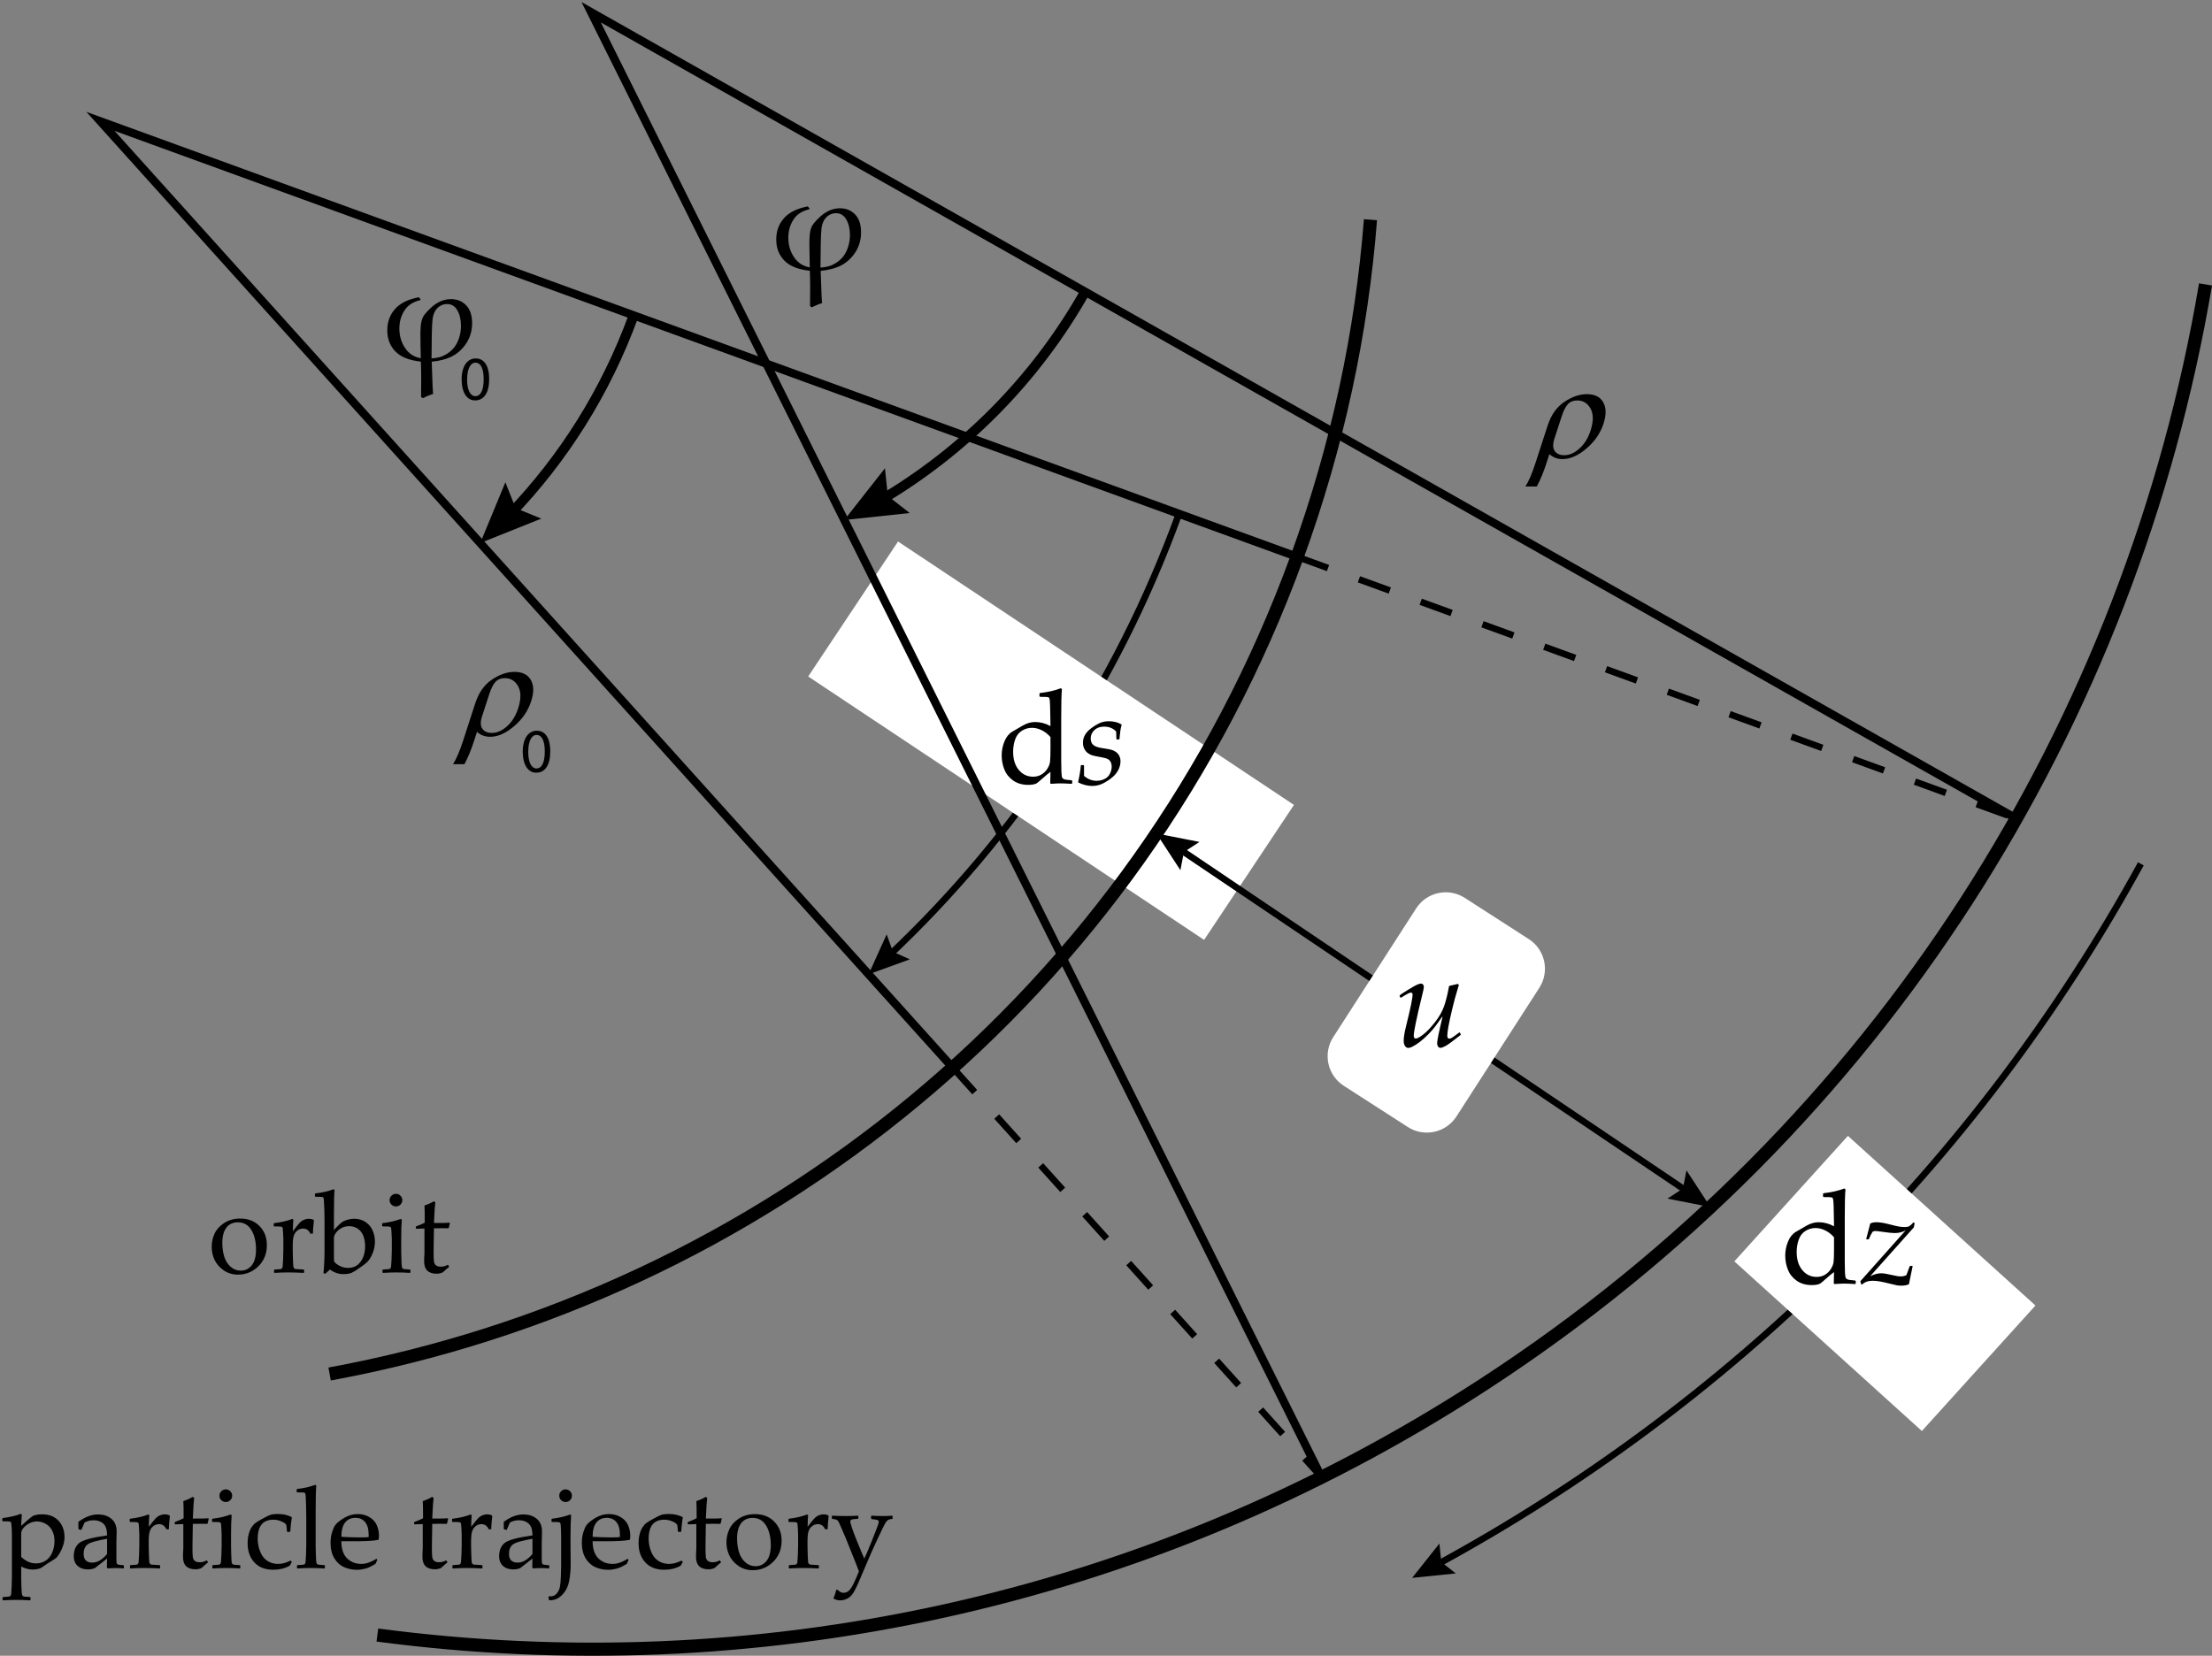 <?xml version="1.0" encoding="UTF-8"?>
<svg xmlns="http://www.w3.org/2000/svg" xmlns:xlink="http://www.w3.org/1999/xlink" width="672.903pt" height="503.806pt" viewBox="0 0 672.903 503.806" version="1.1">
<rect x="0" y="0" width="672.903" height="503.806" fill="#808080" stroke="none"/>
<defs>
<g>
<symbol overflow="visible" id="glyph0-0">
<path style="stroke:none;" d="M 8.25 -8.125 L 7.812 -8.859 C 8.531 -9.109 8.891 -9.488 8.891 -10 C 8.891 -10.875 8.461 -11.312 7.609 -11.312 C 6.984 -11.312 6.488 -11.07 6.125 -10.594 C 5.77 -10.113 5.594 -9.5 5.594 -8.75 C 5.594 -7.988 5.867 -7.312 6.422 -6.719 C 6.984 -6.133 7.691 -5.844 8.547 -5.844 C 9.617 -5.844 10.5 -6.207 11.188 -6.938 C 11.875 -7.664 12.219 -8.562 12.219 -9.625 C 12.219 -10.957 11.77 -12.07 10.875 -12.969 C 9.988 -13.875 8.914 -14.328 7.656 -14.328 C 6.27 -14.328 5.082 -13.812 4.094 -12.781 C 3.102 -11.758 2.609 -10.531 2.609 -9.094 C 2.609 -7.188 3.238 -5.609 4.5 -4.359 C 5.77 -3.109 7.344 -2.484 9.219 -2.484 C 11.188 -2.484 12.812 -3.207 14.094 -4.656 C 15.375 -6.113 16.016 -7.898 16.016 -10.016 C 16.016 -11.91 15.492 -13.473 14.453 -14.703 C 13.41 -15.941 11.957 -16.77 10.094 -17.188 L 10.766 -18.438 C 12.848 -17.977 14.52 -17 15.781 -15.5 C 17.051 -14.008 17.688 -12.223 17.688 -10.141 C 17.688 -7.66 16.863 -5.539 15.219 -3.781 C 13.582 -2.02 11.566 -1.141 9.172 -1.141 C 6.797 -1.141 4.852 -1.879 3.344 -3.359 C 1.832 -4.848 1.078 -6.742 1.078 -9.047 C 1.078 -10.859 1.723 -12.422 3.016 -13.734 C 4.305 -15.055 5.848 -15.719 7.641 -15.719 C 9.305 -15.719 10.738 -15.172 11.938 -14.078 C 13.133 -12.992 13.734 -11.586 13.734 -9.859 C 13.734 -8.367 13.223 -7.113 12.203 -6.094 C 11.191 -5.082 9.969 -4.578 8.531 -4.578 C 7.227 -4.578 6.191 -4.973 5.422 -5.766 C 4.648 -6.566 4.266 -7.602 4.266 -8.875 C 4.266 -9.844 4.57 -10.676 5.188 -11.375 C 5.812 -12.082 6.625 -12.438 7.625 -12.438 C 8.363 -12.438 8.953 -12.211 9.391 -11.766 C 9.828 -11.328 10.047 -10.781 10.047 -10.125 C 10.047 -9.031 9.445 -8.363 8.25 -8.125 Z M 8.25 -8.125 "/>
</symbol>
<symbol overflow="visible" id="glyph0-1">
<path style="stroke:none;" d="M 6.328 -16.484 L 6.641 -16.281 C 6.535 -14.988 6.473 -13.836 6.453 -12.828 C 8.004 -14.242 9.082 -15.18 9.688 -15.641 C 10.301 -16.098 11.359 -16.328 12.859 -16.328 C 13.785 -16.328 14.629 -16.195 15.391 -15.938 C 16.16 -15.676 16.867 -15.254 17.516 -14.672 C 18.16 -14.086 18.672 -13.352 19.047 -12.469 C 19.43 -11.582 19.625 -10.562 19.625 -9.406 C 19.625 -8.582 19.488 -7.75 19.219 -6.906 C 18.957 -6.062 18.613 -5.281 18.188 -4.562 C 17.758 -3.844 17.414 -3.363 17.156 -3.125 C 16.906 -2.895 16.383 -2.547 15.594 -2.078 C 14.875 -1.648 14.16 -1.188 13.453 -0.688 C 12.961 -0.332 12.617 -0.102 12.422 0 C 12.234 0.102 11.91 0.207 11.453 0.312 C 10.992 0.414 10.508 0.469 10 0.469 C 8.812 0.469 7.629 0.164 6.453 -0.438 L 6.453 3.203 C 6.453 3.453 6.473 4.254 6.516 5.609 C 6.566 6.973 6.617 7.77 6.672 8 C 6.723 8.227 6.801 8.391 6.906 8.484 C 7.008 8.586 7.133 8.656 7.281 8.688 C 7.426 8.719 8.039 8.766 9.125 8.828 L 9.281 8.969 L 9.281 9.688 L 9.141 9.844 C 7.711 9.75 6.348 9.703 5.047 9.703 C 3.734 9.703 2.363 9.75 0.938 9.844 L 0.781 9.688 L 0.781 8.969 L 0.938 8.828 C 2.031 8.766 2.648 8.711 2.797 8.672 C 2.953 8.641 3.082 8.57 3.188 8.469 C 3.289 8.363 3.363 8.191 3.406 7.953 C 3.445 7.711 3.492 6.945 3.547 5.656 C 3.598 4.363 3.625 3.395 3.625 2.75 L 3.625 -10.344 C 3.625 -10.938 3.598 -11.617 3.547 -12.391 C 3.492 -13.172 3.445 -13.625 3.406 -13.75 C 3.375 -13.883 3.289 -13.988 3.156 -14.062 C 3.031 -14.145 2.742 -14.188 2.297 -14.188 L 0.859 -14.203 L 0.703 -14.344 L 0.703 -15.078 L 0.844 -15.203 C 3.02 -15.473 4.848 -15.898 6.328 -16.484 Z M 6.453 -3.391 C 6.984 -2.848 7.633 -2.379 8.406 -1.984 C 9.188 -1.598 10.039 -1.406 10.969 -1.406 C 12.07 -1.406 13.047 -1.68 13.891 -2.234 C 14.742 -2.797 15.406 -3.613 15.875 -4.688 C 16.344 -5.77 16.578 -6.961 16.578 -8.266 C 16.578 -9.328 16.367 -10.312 15.953 -11.219 C 15.535 -12.133 14.891 -12.852 14.016 -13.375 C 13.148 -13.906 12.227 -14.172 11.25 -14.172 C 10.645 -14.172 10.055 -14.062 9.484 -13.844 C 8.91 -13.633 8.375 -13.328 7.875 -12.922 C 7.383 -12.516 7.031 -12.125 6.812 -11.75 C 6.602 -11.375 6.488 -11.062 6.469 -10.812 C 6.457 -10.57 6.453 -10.305 6.453 -10.016 Z M 6.453 -3.391 "/>
</symbol>
<symbol overflow="visible" id="glyph0-2">
<path style="stroke:none;" d="M 3.625 -11.594 L 2.953 -11.766 L 2.812 -11.922 L 2.812 -14.047 C 4.844 -15.547 6.816 -16.297 8.734 -16.297 C 10.047 -16.297 11.133 -16.051 12 -15.562 C 12.863 -15.07 13.488 -14.457 13.875 -13.719 C 14.258 -12.988 14.453 -12.133 14.453 -11.156 L 14.375 -7.719 L 14.375 -2.625 C 14.375 -1.938 14.422 -1.516 14.516 -1.359 C 14.609 -1.211 14.719 -1.113 14.844 -1.062 C 14.977 -1.008 15.211 -0.969 15.547 -0.938 L 16.531 -0.859 L 16.656 -0.703 L 16.656 -0.016 L 16.531 0.125 C 15.695 0.051 14.922 0.016 14.203 0.016 C 13.516 0.016 12.691 0.051 11.734 0.125 L 11.484 -0.125 L 11.547 -2.875 L 7.828 0.031 C 7.203 0.289 6.52 0.422 5.781 0.422 C 4.863 0.422 4.078 0.258 3.422 -0.062 C 2.766 -0.395 2.266 -0.859 1.922 -1.453 C 1.578 -2.047 1.406 -2.766 1.406 -3.609 C 1.406 -5.285 1.926 -6.594 2.969 -7.531 C 4.02 -8.469 6.879 -9.266 11.547 -9.922 C 11.547 -11.609 11.172 -12.797 10.422 -13.484 C 9.672 -14.18 8.664 -14.531 7.406 -14.531 C 6.738 -14.531 6.133 -14.43 5.594 -14.234 C 5.051 -14.047 4.738 -13.891 4.656 -13.766 C 4.582 -13.648 4.281 -12.953 3.75 -11.672 Z M 11.547 -8.891 C 8.359 -8.348 6.367 -7.77 5.578 -7.156 C 4.797 -6.539 4.406 -5.594 4.406 -4.312 C 4.406 -2.531 5.289 -1.641 7.062 -1.641 C 8.57 -1.641 10.066 -2.516 11.547 -4.266 Z M 8.641 -17.359 Z M 8.281 1.031 Z M 8.281 1.031 "/>
</symbol>
<symbol overflow="visible" id="glyph0-3">
<path style="stroke:none;" d="M 6.562 -16.281 L 6.891 -16.062 C 6.816 -15.406 6.766 -14.234 6.734 -12.547 L 8.016 -14.172 C 8.43 -14.703 8.801 -15.113 9.125 -15.406 C 9.457 -15.695 9.836 -15.922 10.266 -16.078 C 10.703 -16.242 11.148 -16.328 11.609 -16.328 C 12.109 -16.328 12.578 -16.223 13.016 -16.016 L 13.141 -15.781 C 12.961 -14.258 12.859 -12.926 12.828 -11.781 L 12.062 -11.781 C 11.602 -12.82 10.867 -13.344 9.859 -13.344 C 9.148 -13.344 8.535 -13.117 8.016 -12.672 C 7.492 -12.223 7.145 -11.66 6.969 -10.984 C 6.789 -10.305 6.703 -9.445 6.703 -8.406 L 6.703 -6.516 C 6.703 -6.172 6.723 -5.332 6.766 -4 C 6.816 -2.664 6.863 -1.895 6.906 -1.688 C 6.957 -1.488 7.035 -1.336 7.141 -1.234 C 7.254 -1.141 7.398 -1.07 7.578 -1.031 C 7.754 -1 8.566 -0.945 10.016 -0.875 L 10.172 -0.734 L 10.172 -0.016 L 10.016 0.141 C 8.492 0.047 6.91 0 5.266 0 C 3.953 0 2.582 0.047 1.156 0.141 L 1.016 -0.016 L 1.016 -0.734 L 1.156 -0.875 C 2.258 -0.938 2.883 -0.984 3.031 -1.016 C 3.176 -1.055 3.301 -1.129 3.406 -1.234 C 3.52 -1.348 3.594 -1.516 3.625 -1.734 C 3.664 -1.953 3.711 -2.688 3.766 -3.938 C 3.816 -5.188 3.844 -6.129 3.844 -6.766 L 3.844 -10.141 C 3.844 -10.586 3.816 -11.203 3.766 -11.984 C 3.723 -12.773 3.688 -13.258 3.656 -13.438 C 3.633 -13.625 3.547 -13.758 3.391 -13.844 C 3.242 -13.938 2.953 -13.984 2.516 -13.984 L 1.078 -14 L 0.922 -14.141 L 0.922 -14.875 L 1.062 -15 C 3.238 -15.258 5.07 -15.688 6.562 -16.281 Z M 6.562 -16.281 "/>
</symbol>
<symbol overflow="visible" id="glyph0-4">
<path style="stroke:none;" d="M 0.781 -13.422 L 0.781 -13.859 L 0.906 -14.031 C 1.977 -14.426 2.844 -14.797 3.5 -15.141 C 3.5 -18.117 3.469 -19.852 3.406 -20.344 C 4.57 -20.75 5.535 -21.188 6.297 -21.656 L 6.703 -21.312 C 6.586 -20.594 6.453 -18.508 6.297 -15.062 C 6.859 -15.051 7.473 -15.047 8.141 -15.047 C 9.484 -15.047 10.441 -15.078 11.016 -15.141 L 11.141 -15.016 L 10.812 -13.594 L 10.688 -13.438 C 10.102 -13.445 9.457 -13.453 8.75 -13.453 C 8.113 -13.453 7.297 -13.445 6.297 -13.438 L 6.188 -6.484 C 6.188 -4.867 6.223 -3.812 6.297 -3.312 C 6.367 -2.82 6.57 -2.438 6.906 -2.156 C 7.25 -1.883 7.75 -1.75 8.406 -1.75 C 9.164 -1.75 9.875 -1.945 10.531 -2.344 L 10.938 -1.719 C 10.664 -1.531 10.008 -0.961 8.969 -0.016 C 8.375 0.254 7.77 0.391 7.156 0.391 C 4.594 0.391 3.312 -0.848 3.312 -3.328 C 3.312 -4.242 3.336 -5.02 3.391 -5.656 C 3.398 -5.852 3.406 -6.051 3.406 -6.25 L 3.406 -13.344 L 2.703 -13.344 C 2.191 -13.344 1.602 -13.32 0.938 -13.281 Z M 0.781 -13.422 "/>
</symbol>
<symbol overflow="visible" id="glyph0-5">
<path style="stroke:none;" d="M 4.922 -23.922 C 5.453 -23.922 5.906 -23.734 6.281 -23.359 C 6.664 -22.984 6.859 -22.531 6.859 -22 C 6.859 -21.469 6.664 -21.016 6.281 -20.641 C 5.906 -20.266 5.453 -20.078 4.922 -20.078 C 4.398 -20.078 3.945 -20.258 3.562 -20.625 C 3.176 -21 2.984 -21.457 2.984 -22 C 2.984 -22.531 3.176 -22.984 3.562 -23.359 C 3.945 -23.734 4.398 -23.922 4.922 -23.922 Z M 6.375 -16.281 L 6.703 -16.062 C 6.578 -14.57 6.516 -12.676 6.516 -10.375 L 6.516 -6.516 C 6.516 -6.266 6.535 -5.457 6.578 -4.094 C 6.617 -2.727 6.664 -1.93 6.719 -1.703 C 6.77 -1.484 6.848 -1.32 6.953 -1.219 C 7.055 -1.113 7.18 -1.047 7.328 -1.016 C 7.473 -0.984 8.086 -0.938 9.172 -0.875 L 9.328 -0.734 L 9.328 -0.016 L 9.188 0.141 C 7.77 0.047 6.398 0 5.078 0 C 3.766 0 2.395 0.047 0.969 0.141 L 0.828 -0.016 L 0.828 -0.734 L 0.969 -0.875 C 2.07 -0.938 2.695 -0.984 2.844 -1.016 C 2.988 -1.055 3.113 -1.129 3.219 -1.234 C 3.332 -1.348 3.406 -1.516 3.438 -1.734 C 3.477 -1.953 3.523 -2.688 3.578 -3.938 C 3.629 -5.188 3.656 -6.129 3.656 -6.766 L 3.656 -10.141 C 3.656 -10.586 3.629 -11.203 3.578 -11.984 C 3.535 -12.773 3.5 -13.258 3.469 -13.438 C 3.445 -13.625 3.359 -13.758 3.203 -13.844 C 3.055 -13.938 2.766 -13.984 2.328 -13.984 L 0.891 -14 L 0.734 -14.141 L 0.734 -14.875 L 0.875 -15 C 3.051 -15.258 4.883 -15.688 6.375 -16.281 Z M 5.047 1.031 Z M 5.047 1.031 "/>
</symbol>
<symbol overflow="visible" id="glyph0-6">
<path style="stroke:none;" d="M 14.828 -1.828 L 14.156 -0.688 C 12.688 0.125 11.047 0.531 9.234 0.531 C 6.723 0.531 4.785 -0.211 3.422 -1.703 C 2.055 -3.203 1.375 -5.129 1.375 -7.484 C 1.375 -8.555 1.488 -9.508 1.719 -10.344 C 1.945 -11.188 2.238 -11.879 2.594 -12.422 C 2.957 -12.973 3.352 -13.406 3.781 -13.719 C 4.219 -14.039 4.953 -14.484 5.984 -15.047 C 7.016 -15.617 7.789 -15.992 8.312 -16.172 C 8.844 -16.348 9.57 -16.438 10.5 -16.438 C 12.258 -16.438 13.703 -16.102 14.828 -15.438 C 14.617 -14.145 14.457 -12.707 14.344 -11.125 L 14.188 -10.984 L 13.484 -10.984 L 13.328 -11.141 C 13.285 -12.098 13.223 -12.738 13.141 -13.062 C 13.055 -13.395 12.602 -13.75 11.781 -14.125 C 10.957 -14.508 10.078 -14.703 9.141 -14.703 C 8.203 -14.703 7.367 -14.504 6.641 -14.109 C 5.91 -13.711 5.359 -13.066 4.984 -12.172 C 4.617 -11.273 4.438 -10.207 4.438 -8.969 C 4.438 -7.926 4.582 -6.906 4.875 -5.906 C 5.176 -4.906 5.566 -4.078 6.047 -3.422 C 6.535 -2.766 7.176 -2.238 7.969 -1.844 C 8.77 -1.445 9.66 -1.25 10.641 -1.25 C 11.254 -1.25 11.852 -1.328 12.438 -1.484 C 13.031 -1.641 13.707 -1.898 14.469 -2.266 Z M 14.828 -1.828 "/>
</symbol>
<symbol overflow="visible" id="glyph0-7">
<path style="stroke:none;" d="M 6.391 -25.312 L 6.719 -25.109 C 6.594 -23.797 6.531 -21.172 6.531 -17.234 L 6.531 -6.516 C 6.531 -6.266 6.551 -5.457 6.594 -4.094 C 6.645 -2.727 6.691 -1.93 6.734 -1.703 C 6.785 -1.484 6.863 -1.32 6.969 -1.219 C 7.07 -1.113 7.195 -1.047 7.344 -1.016 C 7.5 -0.984 8.113 -0.938 9.188 -0.875 L 9.344 -0.734 L 9.344 -0.016 L 9.219 0.141 C 7.789 0.047 6.414 0 5.094 0 C 3.781 0 2.41 0.047 0.984 0.141 L 0.844 -0.016 L 0.844 -0.734 L 0.984 -0.875 C 2.098 -0.938 2.723 -0.984 2.859 -1.016 C 3.004 -1.055 3.129 -1.129 3.234 -1.234 C 3.348 -1.348 3.422 -1.516 3.453 -1.734 C 3.492 -1.953 3.539 -2.688 3.594 -3.938 C 3.645 -5.188 3.672 -6.129 3.672 -6.766 L 3.672 -15.625 L 3.609 -19.25 C 3.578 -20.508 3.539 -21.383 3.5 -21.875 C 3.457 -22.363 3.398 -22.656 3.328 -22.75 C 3.266 -22.844 3.145 -22.91 2.969 -22.953 C 2.801 -22.992 2.113 -23.016 0.906 -23.016 L 0.75 -23.172 L 0.75 -23.891 L 0.891 -24.047 C 3.066 -24.297 4.898 -24.719 6.391 -25.312 Z M 6.391 -25.312 "/>
</symbol>
<symbol overflow="visible" id="glyph0-8">
<path style="stroke:none;" d="M 15.109 -2.516 L 14.562 -1.281 C 13.375 -0.52 12.316 -0.023 11.391 0.203 C 10.461 0.43 9.633 0.547 8.906 0.547 C 7.539 0.547 6.242 0.281 5.016 -0.25 C 3.785 -0.789 2.785 -1.695 2.016 -2.969 C 1.254 -4.25 0.875 -5.789 0.875 -7.594 C 0.875 -8.781 1.02 -9.852 1.312 -10.812 C 1.613 -11.781 1.926 -12.5 2.25 -12.969 C 2.57 -13.438 3.117 -13.953 3.891 -14.516 C 4.672 -15.086 5.492 -15.547 6.359 -15.891 C 7.223 -16.234 8.156 -16.406 9.156 -16.406 C 10.531 -16.406 11.738 -16.082 12.781 -15.438 C 13.82 -14.789 14.551 -13.969 14.969 -12.969 C 15.395 -11.969 15.609 -10.906 15.609 -9.781 C 15.609 -9.426 15.586 -9.082 15.547 -8.75 L 15.359 -8.562 C 14.586 -8.395 13.547 -8.281 12.234 -8.219 C 10.922 -8.164 10.055 -8.141 9.641 -8.141 L 4.156 -8.141 C 4.176 -5.773 4.766 -4.035 5.922 -2.922 C 7.086 -1.805 8.516 -1.25 10.203 -1.25 C 11.004 -1.25 11.77 -1.383 12.5 -1.656 C 13.238 -1.926 14.016 -2.305 14.828 -2.797 Z M 4.156 -9.5 C 4.352 -9.469 5.141 -9.426 6.516 -9.375 C 7.891 -9.332 8.91 -9.312 9.578 -9.312 C 11.16 -9.312 12.117 -9.344 12.453 -9.406 C 12.461 -9.676 12.469 -9.883 12.469 -10.031 C 12.469 -11.801 12.109 -13.113 11.391 -13.969 C 10.68 -14.832 9.703 -15.266 8.453 -15.266 C 7.098 -15.266 6.039 -14.781 5.281 -13.812 C 4.531 -12.844 4.156 -11.406 4.156 -9.5 Z M 8.922 -17.359 Z M 8.719 1.031 Z M 8.719 1.031 "/>
</symbol>
<symbol overflow="visible" id="glyph0-9">
<path style="stroke:none;" d=""/>
</symbol>
<symbol overflow="visible" id="glyph0-10">
<path style="stroke:none;" d="M 4.141 -23.922 C 4.66 -23.922 5.109 -23.734 5.484 -23.359 C 5.859 -22.992 6.047 -22.539 6.047 -22 C 6.047 -21.469 5.859 -21.016 5.484 -20.641 C 5.109 -20.266 4.66 -20.078 4.141 -20.078 C 3.598 -20.078 3.141 -20.266 2.766 -20.641 C 2.391 -21.016 2.203 -21.469 2.203 -22 C 2.203 -22.531 2.391 -22.984 2.766 -23.359 C 3.141 -23.734 3.598 -23.922 4.141 -23.922 Z M -0.156 -14.875 L 0 -15 C 2.164 -15.258 4 -15.688 5.5 -16.281 L 5.812 -16.062 C 5.688 -14.57 5.625 -12.484 5.625 -9.797 L 5.625 -6.641 L 5.672 -1.203 C 5.672 0.68 5.516 2.422 5.203 4.016 C 4.898 5.609 4.211 6.973 3.141 8.109 C 2.066 9.242 0.832 9.812 -0.562 9.812 C -0.645 9.812 -0.766 9.805 -0.922 9.797 L -1.094 8.812 L -0.938 8.594 C -0.688 8.613 -0.488 8.625 -0.344 8.625 C 0.031 8.625 0.398 8.52 0.766 8.312 C 1.129 8.102 1.457 7.773 1.75 7.328 C 2.051 6.891 2.27 6.344 2.406 5.688 C 2.539 5.031 2.633 4.004 2.688 2.609 C 2.738 1.211 2.766 0.281 2.766 -0.188 L 2.766 -10.141 C 2.766 -10.586 2.742 -11.203 2.703 -11.984 C 2.672 -12.766 2.633 -13.25 2.594 -13.438 C 2.562 -13.633 2.469 -13.773 2.312 -13.859 C 2.156 -13.941 1.867 -13.984 1.453 -13.984 L 0 -14 L -0.156 -14.141 Z M -0.156 -14.875 "/>
</symbol>
<symbol overflow="visible" id="glyph0-11">
<path style="stroke:none;" d="M 1.156 -7.828 C 1.156 -9.18 1.438 -10.488 2 -11.75 C 2.562 -13.008 3.531 -14.098 4.906 -15.016 C 6.289 -15.93 7.938 -16.391 9.844 -16.391 C 12.238 -16.391 14.188 -15.633 15.688 -14.125 C 17.188 -12.613 17.938 -10.676 17.938 -8.312 C 17.938 -5.695 17.07 -3.547 15.344 -1.859 C 13.625 -0.172 11.547 0.672 9.109 0.672 C 7.516 0.672 6.086 0.238 4.828 -0.625 C 3.578 -1.488 2.648 -2.539 2.047 -3.781 C 1.453 -5.02 1.156 -6.367 1.156 -7.828 Z M 4.391 -9 C 4.391 -7.406 4.594 -5.977 5 -4.719 C 5.414 -3.469 6.066 -2.457 6.953 -1.688 C 7.836 -0.926 8.852 -0.547 10 -0.547 C 11.344 -0.547 12.453 -1.078 13.328 -2.141 C 14.203 -3.211 14.641 -4.816 14.641 -6.953 C 14.641 -9.379 14.164 -11.367 13.219 -12.922 C 12.27 -14.473 10.898 -15.25 9.109 -15.25 C 7.629 -15.25 6.473 -14.711 5.641 -13.641 C 4.805 -12.566 4.391 -11.02 4.391 -9 Z M 9.578 -17.359 Z M 9.312 1.031 Z M 9.312 1.031 "/>
</symbol>
<symbol overflow="visible" id="glyph0-12">
<path style="stroke:none;" d="M 0.766 9.281 C 1.148 8.32 1.441 7.441 1.641 6.641 L 2.047 6.641 C 2.609 7.242 3.211 7.547 3.859 7.547 C 4.672 7.547 5.375 7.145 5.969 6.344 C 6.57 5.539 7.422 3.77 8.516 1.031 C 8.078 -0.188 7.633 -1.336 7.188 -2.422 L 4.484 -9.156 C 4.191 -9.852 3.766 -10.848 3.203 -12.141 C 2.648 -13.43 2.316 -14.141 2.203 -14.266 C 2.098 -14.398 1.957 -14.523 1.781 -14.641 C 1.613 -14.754 1.156 -14.863 0.406 -14.969 L 0.281 -15.109 L 0.281 -15.797 L 0.422 -15.922 C 1.734 -15.848 3.078 -15.812 4.453 -15.812 C 6.078 -15.812 7.328 -15.848 8.203 -15.922 L 8.344 -15.797 L 8.344 -15.109 L 8.219 -14.969 C 8.094 -14.957 7.742 -14.93 7.172 -14.891 C 6.598 -14.848 6.238 -14.754 6.094 -14.609 C 5.945 -14.473 5.875 -14.316 5.875 -14.141 C 5.875 -13.941 6.051 -13.305 6.406 -12.234 C 6.758 -11.172 7.102 -10.234 7.438 -9.422 L 8.516 -6.75 C 9.223 -5 9.77 -3.707 10.156 -2.875 L 11.062 -4.875 C 11.375 -5.602 11.828 -6.707 12.422 -8.188 L 13.844 -11.812 C 14.207 -12.738 14.414 -13.316 14.469 -13.547 C 14.52 -13.773 14.547 -13.941 14.547 -14.047 C 14.547 -14.297 14.453 -14.469 14.266 -14.562 C 14.086 -14.656 13.688 -14.734 13.062 -14.797 L 12.344 -14.906 L 12.219 -15.047 L 12.219 -15.797 L 12.359 -15.922 C 13.316 -15.848 14.445 -15.812 15.75 -15.812 C 16.945 -15.812 17.906 -15.848 18.625 -15.922 L 18.766 -15.797 L 18.766 -15.047 L 18.625 -14.906 C 18.207 -14.895 17.875 -14.836 17.625 -14.734 C 17.375 -14.629 17.133 -14.445 16.906 -14.188 C 16.676 -13.926 16.266 -13.188 15.672 -11.969 C 15.078 -10.758 14.484 -9.504 13.891 -8.203 L 12.219 -4.531 L 8.266 4.703 C 7.93 5.492 7.508 6.344 7 7.25 C 6.488 8.164 5.863 8.828 5.125 9.234 C 4.395 9.641 3.617 9.844 2.797 9.844 C 2.078 9.844 1.398 9.656 0.766 9.281 Z M 9.906 -17.359 Z M 13.922 1.031 Z M 13.922 1.031 "/>
</symbol>
<symbol overflow="visible" id="glyph0-13">
<path style="stroke:none;" d="M -0.219 -23.016 L -0.375 -23.172 L -0.375 -23.891 L -0.234 -24.047 C 1.941 -24.297 3.773 -24.719 5.266 -25.312 L 5.594 -25.109 C 5.469 -23.797 5.406 -21.172 5.406 -17.234 L 5.406 -12.875 C 5.613 -13.156 6.016 -13.586 6.609 -14.172 C 7.203 -14.766 7.68 -15.18 8.047 -15.422 C 8.422 -15.66 8.93 -15.867 9.578 -16.047 C 10.223 -16.234 10.898 -16.328 11.609 -16.328 C 12.891 -16.328 14.016 -16.004 14.984 -15.359 C 15.961 -14.723 16.688 -13.875 17.156 -12.812 C 17.633 -11.75 17.875 -10.613 17.875 -9.406 C 17.875 -8.25 17.676 -7.148 17.281 -6.109 C 16.895 -5.078 16.43 -4.227 15.891 -3.562 C 15.578 -3.164 15.016 -2.672 14.203 -2.078 C 12.617 -0.93 11.504 -0.211 10.859 0.078 C 10.211 0.367 9.379 0.516 8.359 0.516 C 7.555 0.516 6.832 0.398 6.188 0.172 C 5.539 -0.047 4.867 -0.395 4.172 -0.875 L 2.781 0.422 L 2.219 0.203 C 2.438 -1.867 2.547 -4.227 2.547 -6.875 L 2.547 -15.922 L 2.484 -19.203 C 2.441 -20.461 2.398 -21.344 2.359 -21.844 C 2.328 -22.352 2.273 -22.656 2.203 -22.75 C 2.141 -22.844 2.023 -22.91 1.859 -22.953 C 1.691 -22.992 1 -23.016 -0.219 -23.016 Z M 5.406 -10.812 L 5.406 -4.406 C 5.406 -3.875 5.426 -3.523 5.469 -3.359 C 5.52 -3.191 5.75 -2.941 6.156 -2.609 C 6.562 -2.273 7.082 -1.984 7.719 -1.734 C 8.363 -1.492 9.023 -1.375 9.703 -1.375 C 11.328 -1.375 12.598 -2 13.516 -3.25 C 14.43 -4.5 14.891 -6.086 14.891 -8.016 C 14.891 -9.223 14.695 -10.289 14.312 -11.219 C 13.926 -12.145 13.352 -12.852 12.594 -13.344 C 11.832 -13.832 10.973 -14.078 10.016 -14.078 C 8.891 -14.078 7.895 -13.742 7.031 -13.078 C 6.176 -12.41 5.633 -11.656 5.406 -10.812 Z M 5.406 -10.812 "/>
</symbol>
<symbol overflow="visible" id="glyph1-0">
<path style="stroke:none;" d="M 9.438 -9.281 L 8.922 -10.125 C 9.742 -10.406 10.156 -10.836 10.156 -11.422 C 10.156 -12.43 9.664 -12.938 8.688 -12.938 C 7.977 -12.938 7.414 -12.66 7 -12.109 C 6.594 -11.566 6.391 -10.863 6.391 -10 C 6.391 -9.125 6.707 -8.352 7.344 -7.688 C 7.977 -7.02 8.785 -6.688 9.766 -6.688 C 10.992 -6.688 12 -7.102 12.781 -7.938 C 13.57 -8.77 13.969 -9.789 13.969 -11 C 13.969 -12.52 13.457 -13.797 12.438 -14.828 C 11.426 -15.859 10.195 -16.375 8.75 -16.375 C 7.164 -16.375 5.805 -15.785 4.672 -14.609 C 3.547 -13.441 2.984 -12.035 2.984 -10.391 C 2.984 -8.211 3.707 -6.406 5.156 -4.969 C 6.602 -3.539 8.395 -2.828 10.531 -2.828 C 12.781 -2.828 14.633 -3.656 16.094 -5.312 C 17.562 -6.977 18.297 -9.023 18.297 -11.453 C 18.297 -13.609 17.703 -15.391 16.516 -16.797 C 15.328 -18.211 13.672 -19.164 11.547 -19.656 L 12.312 -21.078 C 14.688 -20.555 16.598 -19.438 18.047 -17.719 C 19.492 -16.008 20.219 -13.961 20.219 -11.578 C 20.219 -8.754 19.281 -6.336 17.406 -4.328 C 15.531 -2.316 13.223 -1.312 10.484 -1.312 C 7.766 -1.312 5.539 -2.156 3.812 -3.844 C 2.094 -5.539 1.234 -7.703 1.234 -10.328 C 1.234 -12.398 1.973 -14.191 3.453 -15.703 C 4.93 -17.211 6.691 -17.969 8.734 -17.969 C 10.629 -17.969 12.266 -17.344 13.641 -16.094 C 15.016 -14.852 15.703 -13.242 15.703 -11.266 C 15.703 -9.566 15.117 -8.133 13.953 -6.969 C 12.785 -5.812 11.383 -5.234 9.75 -5.234 C 8.258 -5.234 7.078 -5.688 6.203 -6.594 C 5.328 -7.508 4.891 -8.691 4.891 -10.141 C 4.891 -11.242 5.238 -12.195 5.938 -13 C 6.645 -13.812 7.57 -14.219 8.719 -14.219 C 9.562 -14.219 10.234 -13.961 10.734 -13.453 C 11.234 -12.953 11.484 -12.32 11.484 -11.562 C 11.484 -10.312 10.801 -9.551 9.438 -9.281 Z M 9.438 -9.281 "/>
</symbol>
<symbol overflow="visible" id="glyph1-1">
<path style="stroke:none;" d="M 13.141 -26.484 L 13.141 -27.312 L 13.297 -27.484 C 15.785 -27.766 17.883 -28.242 19.594 -28.922 L 19.969 -28.688 C 19.82 -27.195 19.75 -24.195 19.75 -19.688 L 19.75 -6.891 C 19.75 -5.578 19.77 -4.426 19.812 -3.438 C 19.863 -2.457 19.945 -1.875 20.062 -1.688 C 20.176 -1.508 20.363 -1.363 20.625 -1.25 C 20.895 -1.133 21.656 -1.023 22.906 -0.922 L 23.094 -0.766 L 23.094 -0.016 L 22.906 0.156 C 21.5 0.062 20.406 0.016 19.625 0.016 C 18.926 0.016 17.926 0.062 16.625 0.156 L 16.406 -0.062 C 16.445 -1.332 16.469 -2.223 16.469 -2.734 C 16.469 -2.797 16.473 -3.047 16.484 -3.484 C 15.766 -2.961 15.051 -2.379 14.344 -1.734 C 13.281 -0.797 12.586 -0.211 12.266 0.016 C 11.672 0.316 10.816 0.469 9.703 0.469 C 7.91 0.469 6.383 0.023 5.125 -0.859 C 3.875 -1.742 2.977 -2.875 2.438 -4.25 C 1.906 -5.625 1.641 -7.035 1.641 -8.484 C 1.641 -9.953 1.914 -11.363 2.469 -12.719 C 3.02 -14.082 3.805 -15.078 4.828 -15.703 C 5.859 -16.328 6.973 -16.973 8.172 -17.641 C 9.379 -18.316 10.578 -18.656 11.766 -18.656 C 13.41 -18.656 14.984 -18.242 16.484 -17.422 L 16.406 -21.781 C 16.383 -23.289 16.348 -24.344 16.297 -24.938 C 16.242 -25.531 16.176 -25.879 16.094 -25.984 C 16.02 -26.098 15.883 -26.18 15.688 -26.234 C 15.5 -26.285 14.711 -26.312 13.328 -26.312 Z M 16.484 -14.078 C 15.68 -14.992 14.785 -15.691 13.797 -16.172 C 12.816 -16.648 11.832 -16.891 10.844 -16.891 C 9.75 -16.891 8.727 -16.594 7.781 -16 C 6.844 -15.414 6.164 -14.539 5.75 -13.375 C 5.332 -12.207 5.125 -10.941 5.125 -9.578 C 5.125 -7.297 5.695 -5.461 6.844 -4.078 C 8 -2.703 9.445 -2.016 11.188 -2.016 C 12.145 -2.016 12.988 -2.234 13.719 -2.672 C 14.457 -3.109 15.062 -3.695 15.531 -4.438 C 16.008 -5.176 16.285 -5.914 16.359 -6.656 C 16.441 -7.406 16.484 -8.77 16.484 -10.75 Z M 16.484 -14.078 "/>
</symbol>
<symbol overflow="visible" id="glyph2-0">
<path style="stroke:none;" d="M 32.656 -15.984 L 32.578 -14.578 C 31.742 -14.266 30.395 -13.734 28.531 -12.984 C 27.57 -12.609 26.02 -11.969 23.875 -11.062 C 22.812 -10.488 21.051 -9.609 18.594 -8.422 C 17.914 -7.992 16.922 -7.406 15.609 -6.656 C 15.516 -6.625 16.16 -5.891 17.547 -4.453 L 15.078 -2.094 L 17.016 -2 L 16.406 -0.406 L 15.703 -0.406 L 16.062 -1.391 L 14.453 -1.562 L 13.406 -1.031 L 12.516 0.375 L 11.922 0.125 L 12.875 -1.219 L 13.75 -1.922 L 12 -2 L 11.031 -0.938 L 10.406 -1.109 L 12.094 -2.797 L 14.109 -2.625 L 16.234 -4.203 L 14.734 -6.484 C 14.285 -6.273 13.898 -6.219 13.578 -6.312 C 13.859 -5.863 14.141 -5.426 14.422 -5 L 10.797 -3.594 L 11.859 -3.281 L 10.406 -2.234 L 9.922 -2.328 L 10.766 -3.109 L 10.234 -3.375 L 8.688 -2.969 L 8.375 -2.234 L 7.859 -2.156 L 8.375 -3.281 L 9.438 -3.594 L 8.172 -4.078 L 7.672 -3.328 L 7.25 -3.5 L 8.062 -4.547 L 10.234 -3.984 L 13.359 -5.219 L 12.828 -6.578 C 12.359 -6.922 11.613 -7.477 10.594 -8.25 C 10.207 -8.539 9.738 -9.035 9.188 -9.734 C 8.664 -10.359 8.172 -10.832 7.703 -11.156 C 6.672 -11.832 5.555 -12.328 4.359 -12.641 C 3.305 -12.91 1.805 -12.969 -0.141 -12.812 L 0.391 -13.516 L 5.406 -15.016 C 6.758 -15.43 8.633 -16.02 11.031 -16.781 L 11.734 -16.5 C 11.867 -16.27 12.102 -15.895 12.438 -15.375 C 12.77 -14.945 13.188 -14.582 13.688 -14.281 C 14.188 -13.988 14.68 -13.707 15.172 -13.438 C 15.504 -13.227 15.973 -12.961 16.578 -12.641 C 19.129 -12.453 21.125 -12.484 22.562 -12.734 C 22.895 -12.785 24.328 -13.223 26.859 -14.047 C 28.266 -14.504 30.195 -15.148 32.656 -15.984 Z M 17.469 -9.438 L 16.938 -9.656 L 15.875 -8.906 L 14.609 -9.781 L 13.875 -11.188 L 13.203 -10.938 L 14.266 -9.188 L 16.094 -8.297 Z M 10.328 -13.688 C 10.328 -14.227 10.051 -14.5 9.5 -14.5 C 8.938 -14.5 8.656 -14.227 8.656 -13.688 C 8.656 -13.164 8.938 -12.906 9.5 -12.906 C 10.051 -12.906 10.328 -13.164 10.328 -13.688 Z M 9.859 -13.516 C 9.859 -13.285 9.75 -13.172 9.531 -13.172 C 9.312 -13.172 9.203 -13.285 9.203 -13.516 C 9.203 -13.754 9.312 -13.875 9.531 -13.875 C 9.75 -13.875 9.859 -13.754 9.859 -13.516 Z M 9.859 -13.516 "/>
</symbol>
<symbol overflow="visible" id="glyph2-1">
<path style="stroke:none;" d="M 0.359 0.281 L 0.062 -0.531 L 0.094 -0.75 L 13.844 -16.188 C 12.883 -15.633 11.766 -15.359 10.484 -15.359 C 9.773 -15.359 8.469 -15.492 6.562 -15.766 C 5.602 -15.91 4.945 -15.984 4.594 -15.984 C 4.332 -15.984 4.055 -15.906 3.766 -15.75 C 3.273 -14.969 2.922 -14.254 2.703 -13.609 L 2.516 -13.453 L 1.953 -13.453 L 1.844 -13.609 L 3.062 -18.266 C 3.551 -18.523 4.191 -18.656 4.984 -18.656 C 5.984 -18.656 7.27 -18.445 8.844 -18.031 C 10.164 -17.688 11.145 -17.457 11.781 -17.344 C 12.426 -17.238 13.035 -17.188 13.609 -17.188 C 14.18 -17.188 14.629 -17.281 14.953 -17.469 C 15.273 -17.656 15.703 -18.047 16.234 -18.641 L 16.578 -18.328 L 16.312 -17.078 L 3.062 -2.25 C 4.312 -2.832 5.426 -3.125 6.406 -3.125 C 7.062 -3.125 8.102 -2.957 9.531 -2.625 C 10.77 -2.32 11.723 -2.172 12.391 -2.172 C 12.992 -2.172 13.551 -2.301 14.062 -2.562 L 15.047 -5.219 L 15.25 -5.375 L 15.859 -5.375 L 15.953 -5.234 L 15.297 -2.078 L 14.828 0.234 C 14.141 0.504 13.406 0.641 12.625 0.641 C 12.051 0.641 11.598 0.613 11.266 0.562 C 10.93 0.508 10.266 0.352 9.266 0.094 C 7.867 -0.258 6.773 -0.504 5.984 -0.641 C 5.203 -0.773 4.453 -0.844 3.734 -0.844 C 2.43 -0.844 1.375 -0.457 0.562 0.312 Z M 0.359 0.281 "/>
</symbol>
<symbol overflow="visible" id="glyph2-2">
<path style="stroke:none;" d="M 1.781 -14.672 L 1.578 -15.125 L 1.641 -15.391 C 2.035 -15.691 2.883 -16.242 4.188 -17.047 C 5.488 -17.848 6.391 -18.359 6.891 -18.578 C 7.398 -18.797 7.789 -18.906 8.062 -18.906 C 8.344 -18.906 8.562 -18.801 8.719 -18.594 C 8.875 -18.383 8.953 -18.145 8.953 -17.875 C 8.953 -17.57 8.758 -16.66 8.375 -15.141 C 6.707 -8.305 5.875 -4.273 5.875 -3.047 C 5.875 -2.473 6.07 -2.188 6.469 -2.188 C 6.957 -2.188 7.742 -2.613 8.828 -3.469 C 9.922 -4.332 11.094 -5.566 12.344 -7.172 C 13.602 -8.773 14.52 -10.383 15.094 -12 C 15.664 -13.613 16.176 -15.676 16.625 -18.188 C 16.781 -18.207 17.672 -18.414 19.297 -18.812 L 19.594 -18.516 C 19.582 -18.441 19.426 -17.898 19.125 -16.891 C 18.602 -15.211 18.082 -13.281 17.562 -11.094 C 17.039 -8.906 16.66 -7.156 16.422 -5.844 C 16.191 -4.539 16.078 -3.613 16.078 -3.062 C 16.078 -2.457 16.285 -2.156 16.703 -2.156 C 16.922 -2.156 17.191 -2.254 17.516 -2.453 C 17.848 -2.648 18.586 -3.18 19.734 -4.047 L 19.938 -3.969 L 20.156 -3.516 L 20.125 -3.266 C 17.832 -1.453 16.328 -0.348 15.609 0.047 C 14.898 0.441 14.359 0.641 13.984 0.641 C 13.672 0.641 13.426 0.5 13.25 0.219 C 13.07 -0.062 12.984 -0.383 12.984 -0.75 C 12.984 -1.551 13.531 -4.223 14.625 -8.766 L 14.516 -8.828 L 13.062 -6.766 C 12.57 -6.055 11.992 -5.32 11.328 -4.562 C 10.66 -3.801 9.879 -3.02 8.984 -2.219 C 8.098 -1.426 7.289 -0.801 6.562 -0.344 C 5.832 0.102 5.305 0.383 4.984 0.5 C 4.66 0.613 4.406 0.672 4.219 0.672 C 3.844 0.672 3.516 0.484 3.234 0.109 C 2.953 -0.266 2.812 -0.816 2.812 -1.547 C 2.812 -2.547 3.066 -4.078 3.578 -6.141 C 4.867 -11.305 5.516 -14.441 5.516 -15.547 C 5.516 -15.961 5.344 -16.172 5 -16.172 C 4.613 -16.172 3.617 -15.648 2.016 -14.609 Z M 12.047 -20.094 Z M 8.438 2.125 Z M 8.438 2.125 "/>
</symbol>
<symbol overflow="visible" id="glyph2-3">
<path style="stroke:none;" d="M 0.469 -0.453 C 0.926 -2.504 1.191 -4.156 1.266 -5.406 L 1.422 -5.562 L 2.094 -5.562 L 2.25 -5.406 L 2.25 -2.266 C 3.414 -1.266 4.695 -0.766 6.094 -0.766 C 6.719 -0.766 7.32 -0.867 7.906 -1.078 C 8.5 -1.285 8.988 -1.566 9.375 -1.922 C 9.77 -2.285 10.082 -2.758 10.312 -3.344 C 10.551 -3.938 10.672 -4.539 10.672 -5.156 C 10.672 -5.57 10.586 -5.973 10.422 -6.359 C 10.254 -6.754 9.977 -7.07 9.594 -7.312 C 9.219 -7.551 8.445 -7.773 7.281 -7.984 C 6.113 -8.191 5.285 -8.363 4.797 -8.5 C 4.316 -8.645 3.848 -8.883 3.391 -9.219 C 2.941 -9.562 2.582 -10.004 2.312 -10.547 C 2.051 -11.098 1.922 -11.691 1.922 -12.328 C 1.922 -13.203 2.125 -13.992 2.531 -14.703 C 2.938 -15.41 3.539 -16.078 4.344 -16.703 C 5.156 -17.328 5.992 -17.848 6.859 -18.266 C 7.734 -18.68 8.691 -18.891 9.734 -18.891 C 11.266 -18.891 12.555 -18.578 13.609 -17.953 L 13.688 -17.734 C 13.469 -16.984 13.328 -16.301 13.266 -15.688 L 13.031 -13.5 L 12.875 -13.344 L 12.266 -13.344 L 12.094 -13.5 C 12.094 -14.27 12.07 -15.02 12.031 -15.75 C 11.125 -16.75 9.895 -17.25 8.344 -17.25 C 7.113 -17.25 6.129 -16.895 5.391 -16.188 C 4.648 -15.477 4.281 -14.629 4.281 -13.641 C 4.281 -12.828 4.523 -12.188 5.016 -11.719 C 5.516 -11.25 6.453 -10.91 7.828 -10.703 C 9.066 -10.523 9.945 -10.367 10.469 -10.234 C 10.988 -10.109 11.469 -9.891 11.906 -9.578 C 12.352 -9.273 12.703 -8.879 12.953 -8.391 C 13.211 -7.898 13.344 -7.348 13.344 -6.734 C 13.344 -6.004 13.203 -5.289 12.922 -4.594 C 12.641 -3.906 12.238 -3.266 11.719 -2.672 C 11.207 -2.086 10.477 -1.477 9.531 -0.844 C 8.582 -0.219 7.742 0.207 7.016 0.438 C 6.285 0.676 5.508 0.797 4.688 0.797 C 3.375 0.797 1.992 0.453 0.547 -0.234 Z M 0.469 -0.453 "/>
</symbol>
</g>
<clipPath id="clip1">
  <path d="M 408 234 L 672.902 234 L 672.902 503.805 L 408 503.805 Z M 408 234 "/>
</clipPath>
<clipPath id="clip2">
  <path d="M 58 29 L 672.902 29 L 672.902 503.805 L 58 503.805 Z M 58 29 "/>
</clipPath>
</defs>
<g id="surface1">
<g clip-path="url(#clip1)" clip-rule="nonzero">
<path style="fill:none;stroke-width:2;stroke-linecap:butt;stroke-linejoin:miter;stroke:rgb(0%,0%,0%);stroke-opacity:1;stroke-miterlimit:10;" d="M -0.001 0.002 C 88.413 48.076 163.698 120.978 214.308 213.322 " transform="matrix(1,0,0,-1,436.954,476.162)"/>
</g>
<path style=" stroke:none;fill-rule:nonzero;fill:rgb(0%,0%,0%);fill-opacity:1;" d="M 442.852 478.746 L 438.434 475.254 L 437.875 469.652 L 429.582 480.098 Z M 442.852 478.746 "/>
<path style="fill:none;stroke-width:2;stroke-linecap:butt;stroke-linejoin:miter;stroke:rgb(0%,0%,0%);stroke-opacity:1;stroke-miterlimit:10;" d="M 0.001 0.001 C -19.249 -52.886 -49.944 -98.296 -88.276 -134.448 " transform="matrix(1,0,0,-1,358.659,156.341)"/>
<path style=" stroke:none;fill-rule:nonzero;fill:rgb(0%,0%,0%);fill-opacity:1;" d="M 269.73 284.293 L 271.637 289.594 L 276.777 291.902 L 264.234 296.449 Z M 269.73 284.293 "/>
<path style=" stroke:none;fill-rule:nonzero;fill:rgb(100%,100%,100%);fill-opacity:1;" d="M 584.645 435.41 L 527.598 383.793 L 562.148 345.609 L 619.195 397.227 Z M 584.645 435.41 "/>
<g clip-path="url(#clip2)" clip-rule="nonzero">
<path style="fill:none;stroke-width:4;stroke-linecap:butt;stroke-linejoin:miter;stroke:rgb(0%,0%,0%);stroke-opacity:1;stroke-miterlimit:10;" d="M -0.001 -0 C -22.404 -132.633 -98.146 -255.824 -219.849 -334.86 C -323.404 -402.106 -442.626 -425.953 -556.134 -410.949 " transform="matrix(1,0,0,-1,670.931,86.543)"/>
</g>
<path style="fill:none;stroke-width:3;stroke-linecap:butt;stroke-linejoin:miter;stroke:rgb(0%,0%,0%);stroke-opacity:1;stroke-miterlimit:10;" d="M -0.001 0.001 C -8.494 -23.338 -21.497 -43.733 -37.669 -60.553 " transform="matrix(1,0,0,-1,192.771,95.962)"/>
<path style=" stroke:none;fill-rule:nonzero;fill:rgb(0%,0%,0%);fill-opacity:1;" d="M 153.734 146.742 L 156.852 154.598 L 164.668 157.805 L 146.09 165.234 Z M 153.734 146.742 "/>
<path style="fill:none;stroke-width:3;stroke-linecap:butt;stroke-linejoin:miter;stroke:rgb(0%,0%,0%);stroke-opacity:1;stroke-miterlimit:10;" d="M -0.001 0.002 C -15.145 -26.838 -36.837 -48.436 -62.247 -63.475 " transform="matrix(1,0,0,-1,330.098,88.756)"/>
<path style=" stroke:none;fill-rule:nonzero;fill:rgb(0%,0%,0%);fill-opacity:1;" d="M 269.207 142.488 L 270.082 150.895 L 276.738 156.098 L 256.844 158.219 Z M 269.207 142.488 "/>
<path style=" stroke:none;fill-rule:nonzero;fill:rgb(100%,100%,100%);fill-opacity:1;" d="M 366.297 285.977 L 245.859 205.832 L 273.188 164.766 L 393.629 244.91 Z M 366.297 285.977 "/>
<path style="fill:none;stroke-width:2.5;stroke-linecap:butt;stroke-linejoin:miter;stroke:rgb(0%,0%,0%);stroke-opacity:1;stroke-miterlimit:10;" d="M 0.001 -0.002 L -222.167 445.732 L 211.333 200.42 " transform="matrix(1,0,0,-1,402.003,449.455)"/>
<path style="fill:none;stroke-width:2.5;stroke-linecap:butt;stroke-linejoin:miter;stroke:rgb(0%,0%,0%);stroke-opacity:1;stroke-miterlimit:10;" d="M -0 0.001 L -259.27 287.946 L 104.773 155.446 " transform="matrix(1,0,0,-1,289.825,324.868)"/>
<path style="fill:none;stroke-width:4;stroke-linecap:butt;stroke-linejoin:miter;stroke:rgb(0%,0%,0%);stroke-opacity:1;stroke-miterlimit:10;" d="M -0 -0.002 C 130.703 24.033 245.586 114.74 294.324 248.643 C 306.648 282.502 313.957 316.963 316.629 351.217 " transform="matrix(1,0,0,-1,100.274,418.065)"/>
<path style="fill:none;stroke-width:2;stroke-linecap:butt;stroke-linejoin:miter;stroke:rgb(0%,0%,0%);stroke-opacity:1;stroke-miterlimit:10;" d="M -0.002 -0 L 154.674 -104.328 " transform="matrix(1,0,0,-1,358.724,258.273)"/>
<path style=" stroke:none;fill-rule:nonzero;fill:rgb(0%,0%,0%);fill-opacity:1;" d="M 359.086 264.77 L 360.156 259.238 L 364.883 256.176 L 351.797 253.602 Z M 359.086 264.77 "/>
<path style=" stroke:none;fill-rule:nonzero;fill:rgb(0%,0%,0%);fill-opacity:1;" d="M 507.238 364.703 L 511.965 361.637 L 513.035 356.105 L 520.328 367.273 Z M 507.238 364.703 "/>
<path style=" stroke:none;fill-rule:nonzero;fill:rgb(100%,100%,100%);fill-opacity:1;" d="M 405.578 315.566 L 430.797 276.406 C 433.996 271.434 440.625 270 445.594 273.199 L 465.074 285.742 C 470.047 288.945 471.48 295.57 468.281 300.543 L 443.062 339.703 C 439.859 344.676 433.234 346.109 428.262 342.91 L 408.781 330.367 C 403.809 327.164 402.375 320.539 405.578 315.566 "/>
<path style="fill:none;stroke-width:2;stroke-linecap:butt;stroke-linejoin:miter;stroke:rgb(0%,0%,0%);stroke-opacity:1;stroke-dasharray:10;stroke-miterlimit:10;" d="M 0 -0.001 L 218.739 -79.614 " transform="matrix(1,0,0,-1,394.597,169.421)"/>
<path style="fill:none;stroke-width:2;stroke-linecap:butt;stroke-linejoin:miter;stroke:rgb(0%,0%,0%);stroke-opacity:1;stroke-dasharray:10;stroke-miterlimit:10;" d="M -0 0.001 L 112.179 -124.585 " transform="matrix(1,0,0,-1,289.825,324.868)"/>
<g style="fill:rgb(0%,0%,0%);fill-opacity:1;">
  <use xlink:href="#glyph0-1" x="0" y="477.096"/>
  <use xlink:href="#glyph0-2" x="21.035" y="477.096"/>
  <use xlink:href="#glyph0-3" x="38.535" y="477.096"/>
  <use xlink:href="#glyph0-4" x="52.36" y="477.096"/>
  <use xlink:href="#glyph0-5" x="63.77" y="477.096"/>
  <use xlink:href="#glyph0-6" x="73.955" y="477.096"/>
  <use xlink:href="#glyph0-7" x="89.495" y="477.096"/>
  <use xlink:href="#glyph0-8" x="99.68" y="477.096"/>
  <use xlink:href="#glyph0-9" x="116.445" y="477.096"/>
  <use xlink:href="#glyph0-4" x="125.195" y="477.096"/>
  <use xlink:href="#glyph0-3" x="136.605" y="477.096"/>
  <use xlink:href="#glyph0-2" x="150.43" y="477.096"/>
  <use xlink:href="#glyph0-10" x="167.93" y="477.096"/>
  <use xlink:href="#glyph0-8" x="176.12" y="477.096"/>
  <use xlink:href="#glyph0-6" x="192.885" y="477.096"/>
  <use xlink:href="#glyph0-4" x="208.425" y="477.096"/>
  <use xlink:href="#glyph0-11" x="219.835" y="477.096"/>
  <use xlink:href="#glyph0-3" x="238.945" y="477.096"/>
  <use xlink:href="#glyph0-12" x="252.77" y="477.096"/>
</g>
<g style="fill:rgb(0%,0%,0%);fill-opacity:1;">
  <use xlink:href="#glyph0-11" x="63.242" y="387.161"/>
  <use xlink:href="#glyph0-3" x="82.352" y="387.161"/>
  <use xlink:href="#glyph0-13" x="96.177" y="387.161"/>
  <use xlink:href="#glyph0-5" x="115.532" y="387.161"/>
  <use xlink:href="#glyph0-4" x="125.717" y="387.161"/>
</g>
<g style="fill:rgb(0%,0%,0%);fill-opacity:1;">
  <use xlink:href="#glyph1-1" x="541.437" y="390.542"/>
</g>
<g style="fill:rgb(0%,0%,0%);fill-opacity:1;">
  <use xlink:href="#glyph2-1" x="565.876" y="390.542"/>
</g>
<g style="fill:rgb(0%,0%,0%);fill-opacity:1;">
  <use xlink:href="#glyph2-2" x="424.197" y="318.182"/>
</g>
<g style="fill:rgb(0%,0%,0%);fill-opacity:1;">
  <use xlink:href="#glyph1-1" x="303.077" y="238.342"/>
</g>
<g style="fill:rgb(0%,0%,0%);fill-opacity:1;">
  <use xlink:href="#glyph2-3" x="327.517" y="238.342"/>
</g>
<path style=" stroke:none;fill-rule:nonzero;fill:rgb(0%,0%,0%);fill-opacity:1;" d="M 472.867 133.461 C 472.336 135.102 472.363 136.352 472.949 137.215 C 473.539 138.074 474.504 138.504 475.848 138.504 C 477.434 138.504 478.98 137.824 480.488 136.461 C 481.996 135.098 483.113 133.297 483.84 131.059 C 484.762 128.223 484.766 125.98 483.852 124.324 C 482.938 122.668 481.594 121.844 479.816 121.844 C 478.609 121.844 477.656 122.219 476.957 122.973 C 476.258 123.723 475.633 124.949 475.082 126.645 Z M 467.504 148.027 L 464.023 148.027 C 465.035 146.465 466.051 144.105 467.078 140.945 L 470.809 129.473 C 471.859 126.23 473.555 123.828 475.895 122.27 C 478.23 120.711 480.508 119.93 482.715 119.93 C 485.117 119.93 486.781 120.754 487.711 122.402 C 488.641 124.051 488.672 126.211 487.805 128.883 C 486.855 131.797 485.125 134.328 482.609 136.469 C 480.098 138.613 477.676 139.688 475.34 139.688 C 473.77 139.688 472.434 139.184 471.336 138.18 L 470.469 140.844 C 469.547 143.68 468.559 146.074 467.504 148.027 "/>
<path style=" stroke:none;fill-rule:nonzero;fill:rgb(0%,0%,0%);fill-opacity:1;" d="M 146.645 217.957 C 146.109 219.602 146.137 220.852 146.727 221.711 C 147.316 222.574 148.281 223.004 149.621 223.004 C 151.211 223.004 152.758 222.324 154.266 220.961 C 155.773 219.598 156.891 217.797 157.617 215.559 C 158.539 212.723 158.543 210.48 157.629 208.824 C 156.715 207.168 155.367 206.34 153.59 206.34 C 152.383 206.34 151.43 206.719 150.734 207.469 C 150.035 208.223 149.41 209.449 148.859 211.145 Z M 141.281 232.527 L 137.801 232.527 C 138.809 230.965 139.828 228.605 140.855 225.445 L 144.582 213.969 C 145.637 210.73 147.332 208.328 149.668 206.77 C 152.008 205.207 154.281 204.43 156.492 204.43 C 158.895 204.43 160.559 205.254 161.488 206.902 C 162.418 208.547 162.449 210.707 161.578 213.379 C 160.633 216.297 158.902 218.828 156.387 220.969 C 153.875 223.113 151.449 224.184 149.117 224.184 C 147.543 224.184 146.207 223.684 145.109 222.68 L 144.242 225.344 C 143.324 228.18 142.336 230.574 141.281 232.527 "/>
<path style=" stroke:none;fill-rule:nonzero;fill:rgb(0%,0%,0%);fill-opacity:1;" d="M 160.691 228.773 C 160.691 231.984 161.68 233.812 163.199 233.812 C 164.91 233.812 165.727 231.816 165.727 228.66 C 165.727 225.617 164.945 223.621 163.219 223.621 C 161.754 223.621 160.691 225.41 160.691 228.773 M 167.398 228.586 C 167.398 232.785 165.84 235.102 163.105 235.102 C 160.691 235.102 159.055 232.84 159.016 228.754 C 159.016 224.613 160.805 222.332 163.312 222.332 C 165.918 222.332 167.398 224.648 167.398 228.586 "/>
<path style=" stroke:none;fill-rule:nonzero;fill:rgb(0%,0%,0%);fill-opacity:1;" d="M 131.273 109.055 C 132.152 109.004 132.961 108.875 133.699 108.68 C 134.441 108.484 135.246 108.109 136.109 107.559 C 136.973 107.008 137.707 106.332 138.301 105.535 C 138.895 104.738 139.367 103.77 139.715 102.637 C 140.062 101.504 140.234 100.348 140.234 99.168 C 140.234 97.309 139.871 95.734 139.137 94.445 C 138.402 93.152 137.355 92.508 135.992 92.508 C 135.258 92.508 134.566 92.695 133.922 93.078 C 133.27 93.457 132.75 93.988 132.355 94.668 C 131.965 95.348 131.707 96.16 131.59 97.105 C 131.473 98.047 131.395 99.629 131.355 101.84 Z M 128.66 121.16 L 128.09 120.766 L 128.133 115.008 C 128.133 113.645 128.098 111.98 128.031 110.016 C 124.523 109.664 121.941 108.637 120.289 106.941 C 118.641 105.246 117.812 103.098 117.812 100.504 C 117.812 97.961 118.594 95.805 120.164 94.027 C 121.727 92.254 124.148 91.059 127.422 90.441 L 127.953 91.113 L 127.816 91.328 C 125.645 91.84 124.043 92.895 123.02 94.5 C 122 96.105 121.488 97.922 121.488 99.953 C 121.488 102.195 122.066 104.176 123.23 105.898 C 124.387 107.621 125.98 108.652 128.012 108.996 C 127.934 105.969 127.895 103.656 127.895 102.059 C 127.895 100.145 127.988 98.754 128.184 97.891 C 128.371 97.027 128.711 96.273 129.211 95.633 C 129.711 94.992 130.387 94.281 131.246 93.5 C 132.105 92.719 133.035 92.109 134.047 91.668 C 135.055 91.234 136.102 91.012 137.191 91.012 C 139.039 91.012 140.57 91.629 141.789 92.871 C 143.008 94.105 143.617 95.938 143.617 98.363 C 143.617 100.562 143.055 102.543 141.938 104.309 C 140.812 106.07 139.402 107.406 137.703 108.32 C 136 109.227 133.879 109.809 131.336 110.055 C 131.52 116.059 131.66 119.324 131.766 119.863 C 130.625 120.215 129.594 120.648 128.66 121.16 "/>
<path style=" stroke:none;fill-rule:nonzero;fill:rgb(0%,0%,0%);fill-opacity:1;" d="M 142.098 115.504 C 142.098 118.715 143.086 120.539 144.609 120.539 C 146.316 120.539 147.137 118.543 147.137 115.387 C 147.137 112.348 146.355 110.352 144.625 110.352 C 143.164 110.352 142.098 112.137 142.098 115.504 M 148.809 115.312 C 148.809 119.512 147.25 121.832 144.512 121.832 C 142.098 121.832 140.465 119.57 140.426 115.484 C 140.426 111.34 142.211 109.059 144.723 109.059 C 147.324 109.059 148.809 111.379 148.809 115.312 "/>
<path style=" stroke:none;fill-rule:nonzero;fill:rgb(0%,0%,0%);fill-opacity:1;" d="M 249.598 81.414 C 250.477 81.363 251.285 81.234 252.023 81.039 C 252.766 80.844 253.57 80.469 254.434 79.918 C 255.297 79.367 256.027 78.691 256.625 77.895 C 257.219 77.098 257.691 76.129 258.039 74.996 C 258.387 73.863 258.559 72.707 258.559 71.527 C 258.559 69.668 258.195 68.094 257.461 66.805 C 256.727 65.512 255.68 64.867 254.316 64.867 C 253.582 64.867 252.891 65.055 252.246 65.438 C 251.594 65.816 251.074 66.348 250.68 67.027 C 250.289 67.707 250.031 68.52 249.914 69.465 C 249.797 70.406 249.719 71.988 249.68 74.199 Z M 246.984 93.52 L 246.414 93.125 L 246.457 87.367 C 246.457 86.004 246.422 84.34 246.355 82.375 C 242.848 82.023 240.266 80.996 238.613 79.301 C 236.965 77.605 236.137 75.457 236.137 72.863 C 236.137 70.32 236.918 68.164 238.488 66.387 C 240.051 64.613 242.473 63.418 245.746 62.801 L 246.277 63.473 L 246.141 63.688 C 243.969 64.199 242.367 65.254 241.344 66.859 C 240.324 68.465 239.812 70.281 239.812 72.312 C 239.812 74.555 240.391 76.535 241.555 78.258 C 242.711 79.98 244.305 81.012 246.336 81.355 C 246.258 78.328 246.219 76.016 246.219 74.418 C 246.219 72.504 246.312 71.113 246.508 70.25 C 246.695 69.387 247.035 68.633 247.535 67.992 C 248.035 67.352 248.711 66.641 249.57 65.859 C 250.43 65.078 251.359 64.469 252.371 64.027 C 253.379 63.594 254.426 63.371 255.516 63.371 C 257.363 63.371 258.895 63.988 260.113 65.23 C 261.332 66.465 261.941 68.297 261.941 70.723 C 261.941 72.922 261.379 74.902 260.262 76.668 C 259.137 78.43 257.727 79.766 256.023 80.68 C 254.324 81.586 252.203 82.168 249.656 82.414 C 249.844 88.418 249.984 91.684 250.09 92.223 C 248.949 92.574 247.918 93.008 246.984 93.52 "/>
</g>
</svg>
